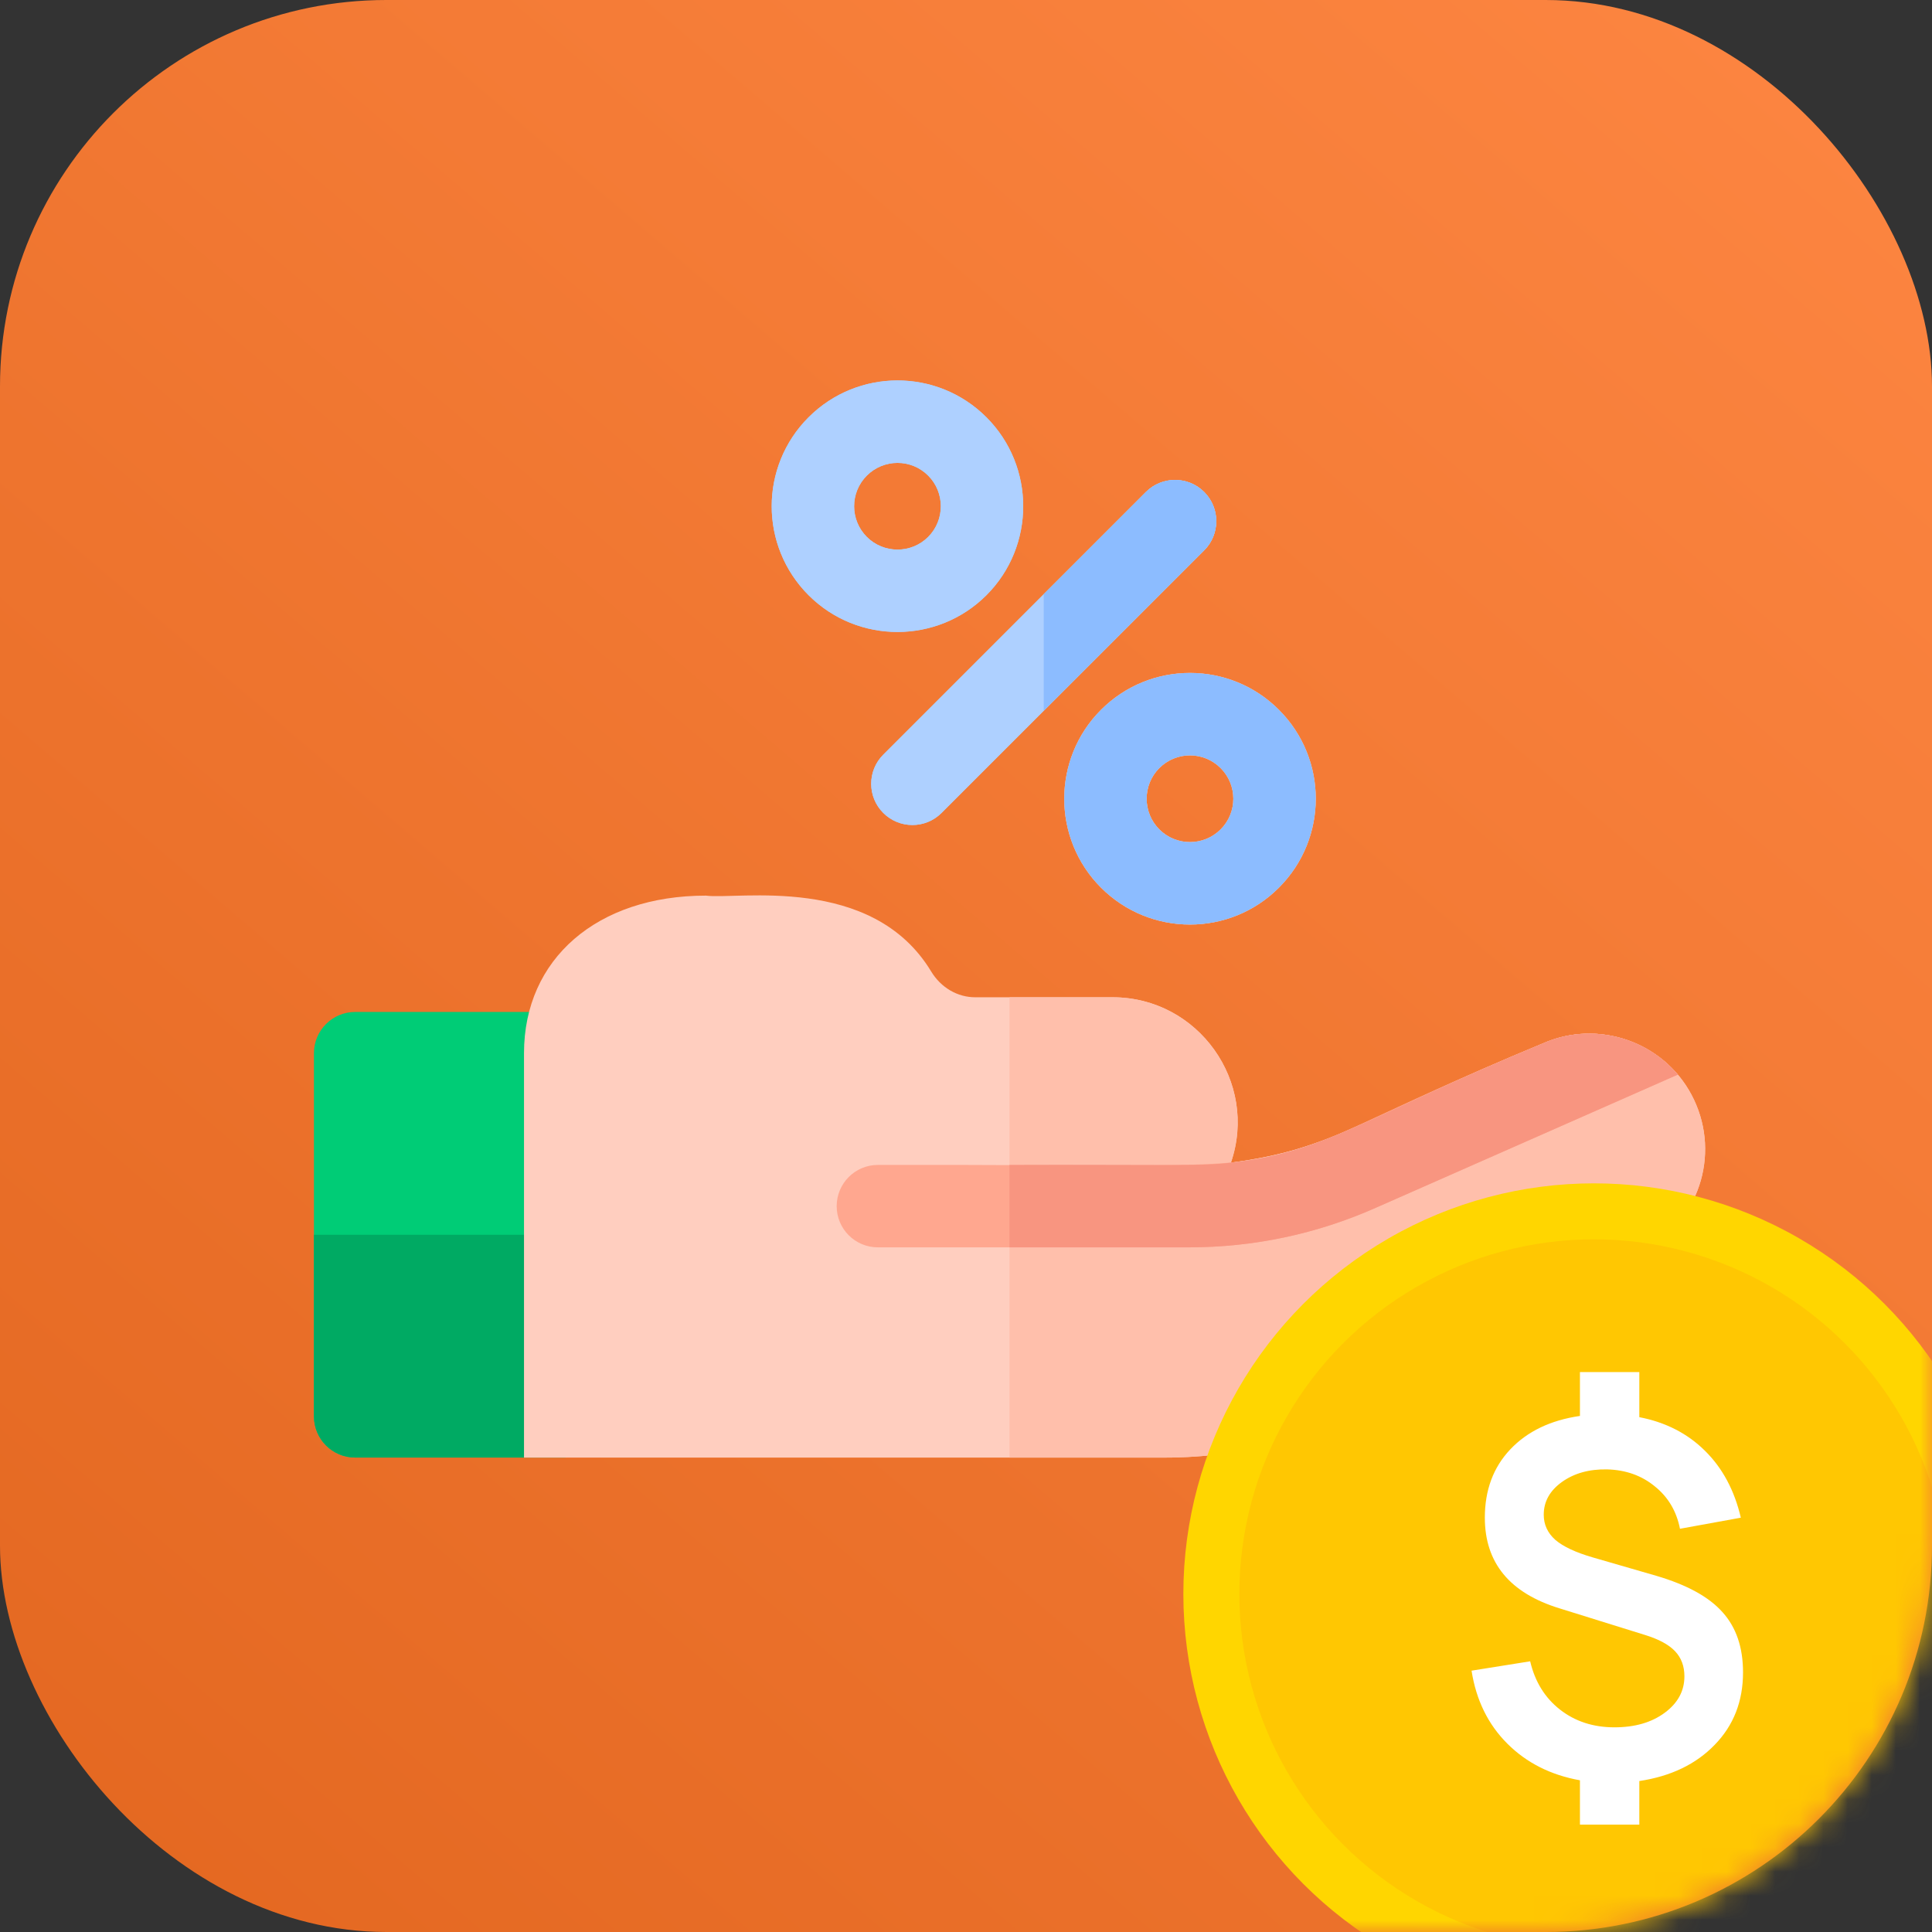 <svg width="80" height="80" viewBox="0 0 80 80" fill="none" xmlns="http://www.w3.org/2000/svg">
<rect x="0" y="0" width="80" height="80" fill="#333333" stroke="none"/>
<rect width="80" height="80" rx="16" fill="url(#paint0_linear_933_253)"/>
<path d="M25.111 43.609V58.648C25.111 59.591 24.347 60.354 23.404 60.354H14.707C13.764 60.354 13 59.591 13 58.648V43.609C13 42.667 13.764 41.903 14.707 41.903H23.404C24.347 41.903 25.111 42.667 25.111 43.609Z" fill="#00CC76"/>
<path d="M25.111 51.129V58.648C25.111 59.591 24.347 60.354 23.404 60.354H14.707C13.764 60.354 13 59.591 13 58.648V51.129H25.111Z" fill="#00AA63"/>
<path d="M68.227 51.706L57.839 57.758C54.921 59.458 51.595 60.356 48.218 60.356H21.698V43.609C21.698 39.707 24.724 37.086 29.229 37.086C30.517 37.263 36.105 36.171 38.556 40.224C38.962 40.895 39.646 41.295 40.383 41.295H46.069C49.619 41.295 52.115 44.807 50.97 48.14V48.142C55.24 47.584 56.269 46.361 63.882 43.208C66.175 42.189 68.869 43.144 70.034 45.317C71.256 47.598 70.463 50.403 68.227 51.706V51.706Z" fill="#FFCEBF"/>
<path d="M68.227 51.706L57.839 57.758C54.921 59.458 51.595 60.356 48.218 60.356H41.801V41.295H46.069C49.619 41.295 52.115 44.807 50.97 48.14V48.142C55.242 47.584 56.253 46.367 63.882 43.208C66.175 42.189 68.869 43.144 70.034 45.317C71.256 47.598 70.463 50.403 68.227 51.706V51.706Z" fill="#FFBFAB"/>
<path d="M69.476 44.497C55.279 50.757 57.157 49.929 56.985 50.005C54.526 51.097 51.917 51.65 49.227 51.65H36.351C35.409 51.65 34.645 50.887 34.645 49.944C34.645 49.002 35.409 48.237 36.351 48.237C57.235 48.19 49.686 49.087 63.882 43.208C65.848 42.334 68.134 42.908 69.476 44.497V44.497Z" fill="#FFA78F"/>
<path d="M69.476 44.497C55.279 50.757 57.156 49.929 56.984 50.005C54.526 51.097 51.916 51.65 49.227 51.65H41.801V48.237C48.898 48.211 49.721 48.305 51.048 48.133C54.971 47.679 56.559 46.241 63.882 43.208C65.847 42.334 68.133 42.908 69.476 44.497V44.497Z" fill="#F89580"/>
<path d="M40.846 24.646C42.876 22.615 42.876 19.311 40.846 17.279C38.812 15.245 35.517 15.245 33.481 17.279C31.446 19.314 31.445 22.609 33.481 24.646C35.519 26.683 38.822 26.669 40.846 24.646ZM35.894 19.694C36.593 18.994 37.73 18.99 38.433 19.694C39.132 20.393 39.132 21.532 38.433 22.233C37.733 22.932 36.594 22.932 35.894 22.233C35.194 21.533 35.191 20.396 35.894 19.694Z" fill="#AED0FF"/>
<path d="M52.956 29.392C50.928 27.361 47.632 27.351 45.592 29.392C43.561 31.422 43.561 34.726 45.592 36.757C47.629 38.794 50.925 38.79 52.956 36.757C54.994 34.719 54.99 31.423 52.956 29.392ZM50.544 34.344C49.843 35.044 48.706 35.045 48.005 34.344C47.305 33.643 47.305 32.504 48.005 31.804C48.706 31.103 49.842 31.103 50.544 31.804C51.243 32.504 51.247 33.641 50.544 34.344Z" fill="#FFB99D"/>
<path d="M49.863 20.374C49.196 19.707 48.116 19.707 47.449 20.374L36.574 31.249C35.907 31.915 35.907 32.996 36.574 33.663C37.241 34.329 38.321 34.329 38.987 33.663L49.863 22.787C50.529 22.121 50.529 21.04 49.863 20.374V20.374Z" fill="#AED0FF"/>
<path d="M40.846 24.646C42.876 22.615 42.876 19.311 40.846 17.279C38.812 15.245 35.517 15.245 33.481 17.279C31.446 19.314 31.445 22.609 33.481 24.646C35.519 26.683 38.822 26.669 40.846 24.646ZM35.894 19.694C36.593 18.994 37.73 18.99 38.433 19.694C39.132 20.393 39.132 21.532 38.433 22.233C37.733 22.932 36.594 22.932 35.894 22.233C35.194 21.533 35.191 20.396 35.894 19.694Z" fill="#AED0FF"/>
<path d="M52.956 29.392C50.928 27.361 47.632 27.351 45.592 29.392C43.561 31.422 43.561 34.726 45.592 36.757C47.629 38.794 50.925 38.79 52.956 36.757C54.994 34.719 54.99 31.423 52.956 29.392ZM50.544 34.344C49.843 35.044 48.706 35.045 48.005 34.344C47.305 33.643 47.305 32.504 48.005 31.804C48.706 31.103 49.842 31.103 50.544 31.804C51.243 32.504 51.247 33.641 50.544 34.344Z" fill="#FFB99D"/>
<path d="M49.863 20.373C49.196 19.707 48.116 19.707 47.449 20.373L36.574 31.249C35.907 31.915 35.907 32.996 36.574 33.662C37.241 34.329 38.321 34.329 38.987 33.662L49.863 22.787C50.529 22.12 50.529 21.04 49.863 20.373V20.373Z" fill="#AED0FF"/>
<path d="M52.956 29.391C50.928 27.361 47.632 27.351 45.592 29.391C43.561 31.422 43.561 34.726 45.592 36.756C47.629 38.794 50.926 38.791 52.956 36.756C54.994 34.719 54.989 31.422 52.956 29.391V29.391ZM50.544 34.344C49.843 35.044 48.706 35.046 48.005 34.344C47.305 33.643 47.305 32.504 48.005 31.805C48.705 31.104 49.842 31.102 50.544 31.805C51.243 32.504 51.247 33.641 50.544 34.344Z" fill="#8CBCFF"/>
<path d="M49.863 22.786L43.218 29.431V24.604L47.449 20.374C48.116 19.707 49.196 19.707 49.863 20.374C50.529 21.04 50.529 22.121 49.863 22.786V22.786Z" fill="#8CBCFF"/>
<mask id="mask0_933_253" style="mask-type:alpha" maskUnits="userSpaceOnUse" x="0" y="0" width="80" height="80">
<rect width="80" height="80" rx="16" fill="url(#paint1_linear_933_253)"/>
</mask>
<g mask="url(#mask0_933_253)">
<circle cx="66" cy="66" r="17" fill="#FFD600"/>
<circle cx="66.001" cy="66" r="14.682" fill="#FFC702"/>
<path d="M65.422 75.555H67.881V73.749C69.186 73.552 70.227 73.052 71.002 72.249C71.784 71.447 72.175 70.447 72.175 69.25C72.175 68.216 71.893 67.387 71.329 66.761C70.771 66.129 69.856 65.625 68.585 65.251L65.942 64.486C65.242 64.282 64.728 64.041 64.402 63.762C64.082 63.476 63.923 63.129 63.923 62.721C63.923 62.177 64.174 61.725 64.677 61.365C65.181 61.004 65.803 60.831 66.544 60.844C67.32 60.865 67.979 61.099 68.523 61.548C69.074 61.99 69.421 62.575 69.564 63.303L72.084 62.844C71.818 61.708 71.322 60.783 70.594 60.069C69.873 59.355 68.969 58.892 67.881 58.682V56.815H65.422V58.631C64.205 58.807 63.242 59.27 62.535 60.018C61.835 60.759 61.484 61.701 61.484 62.844C61.484 64.714 62.515 65.965 64.576 66.598L68.115 67.7C68.687 67.876 69.102 68.101 69.36 68.373C69.618 68.645 69.748 68.992 69.748 69.413C69.748 70.019 69.475 70.522 68.931 70.923C68.387 71.325 67.694 71.525 66.85 71.525C65.973 71.525 65.222 71.28 64.596 70.791C63.97 70.301 63.559 69.635 63.361 68.791L60.934 69.179C61.124 70.396 61.617 71.403 62.413 72.198C63.209 72.994 64.212 73.501 65.422 73.718V75.555Z" fill="white"/>
</g>
<defs>
<linearGradient id="paint0_linear_933_253" x1="80" y1="-9" x2="-1.24346e-06" y2="84.25" gradientUnits="userSpaceOnUse">
<stop stop-color="#FF8844"/>
<stop offset="1" stop-color="#E2661F"/>
</linearGradient>
<linearGradient id="paint1_linear_933_253" x1="80" y1="-9" x2="-1.24346e-06" y2="84.25" gradientUnits="userSpaceOnUse">
<stop stop-color="#FF8844"/>
<stop offset="1" stop-color="#FF5D00"/>
</linearGradient>
</defs>
</svg>
